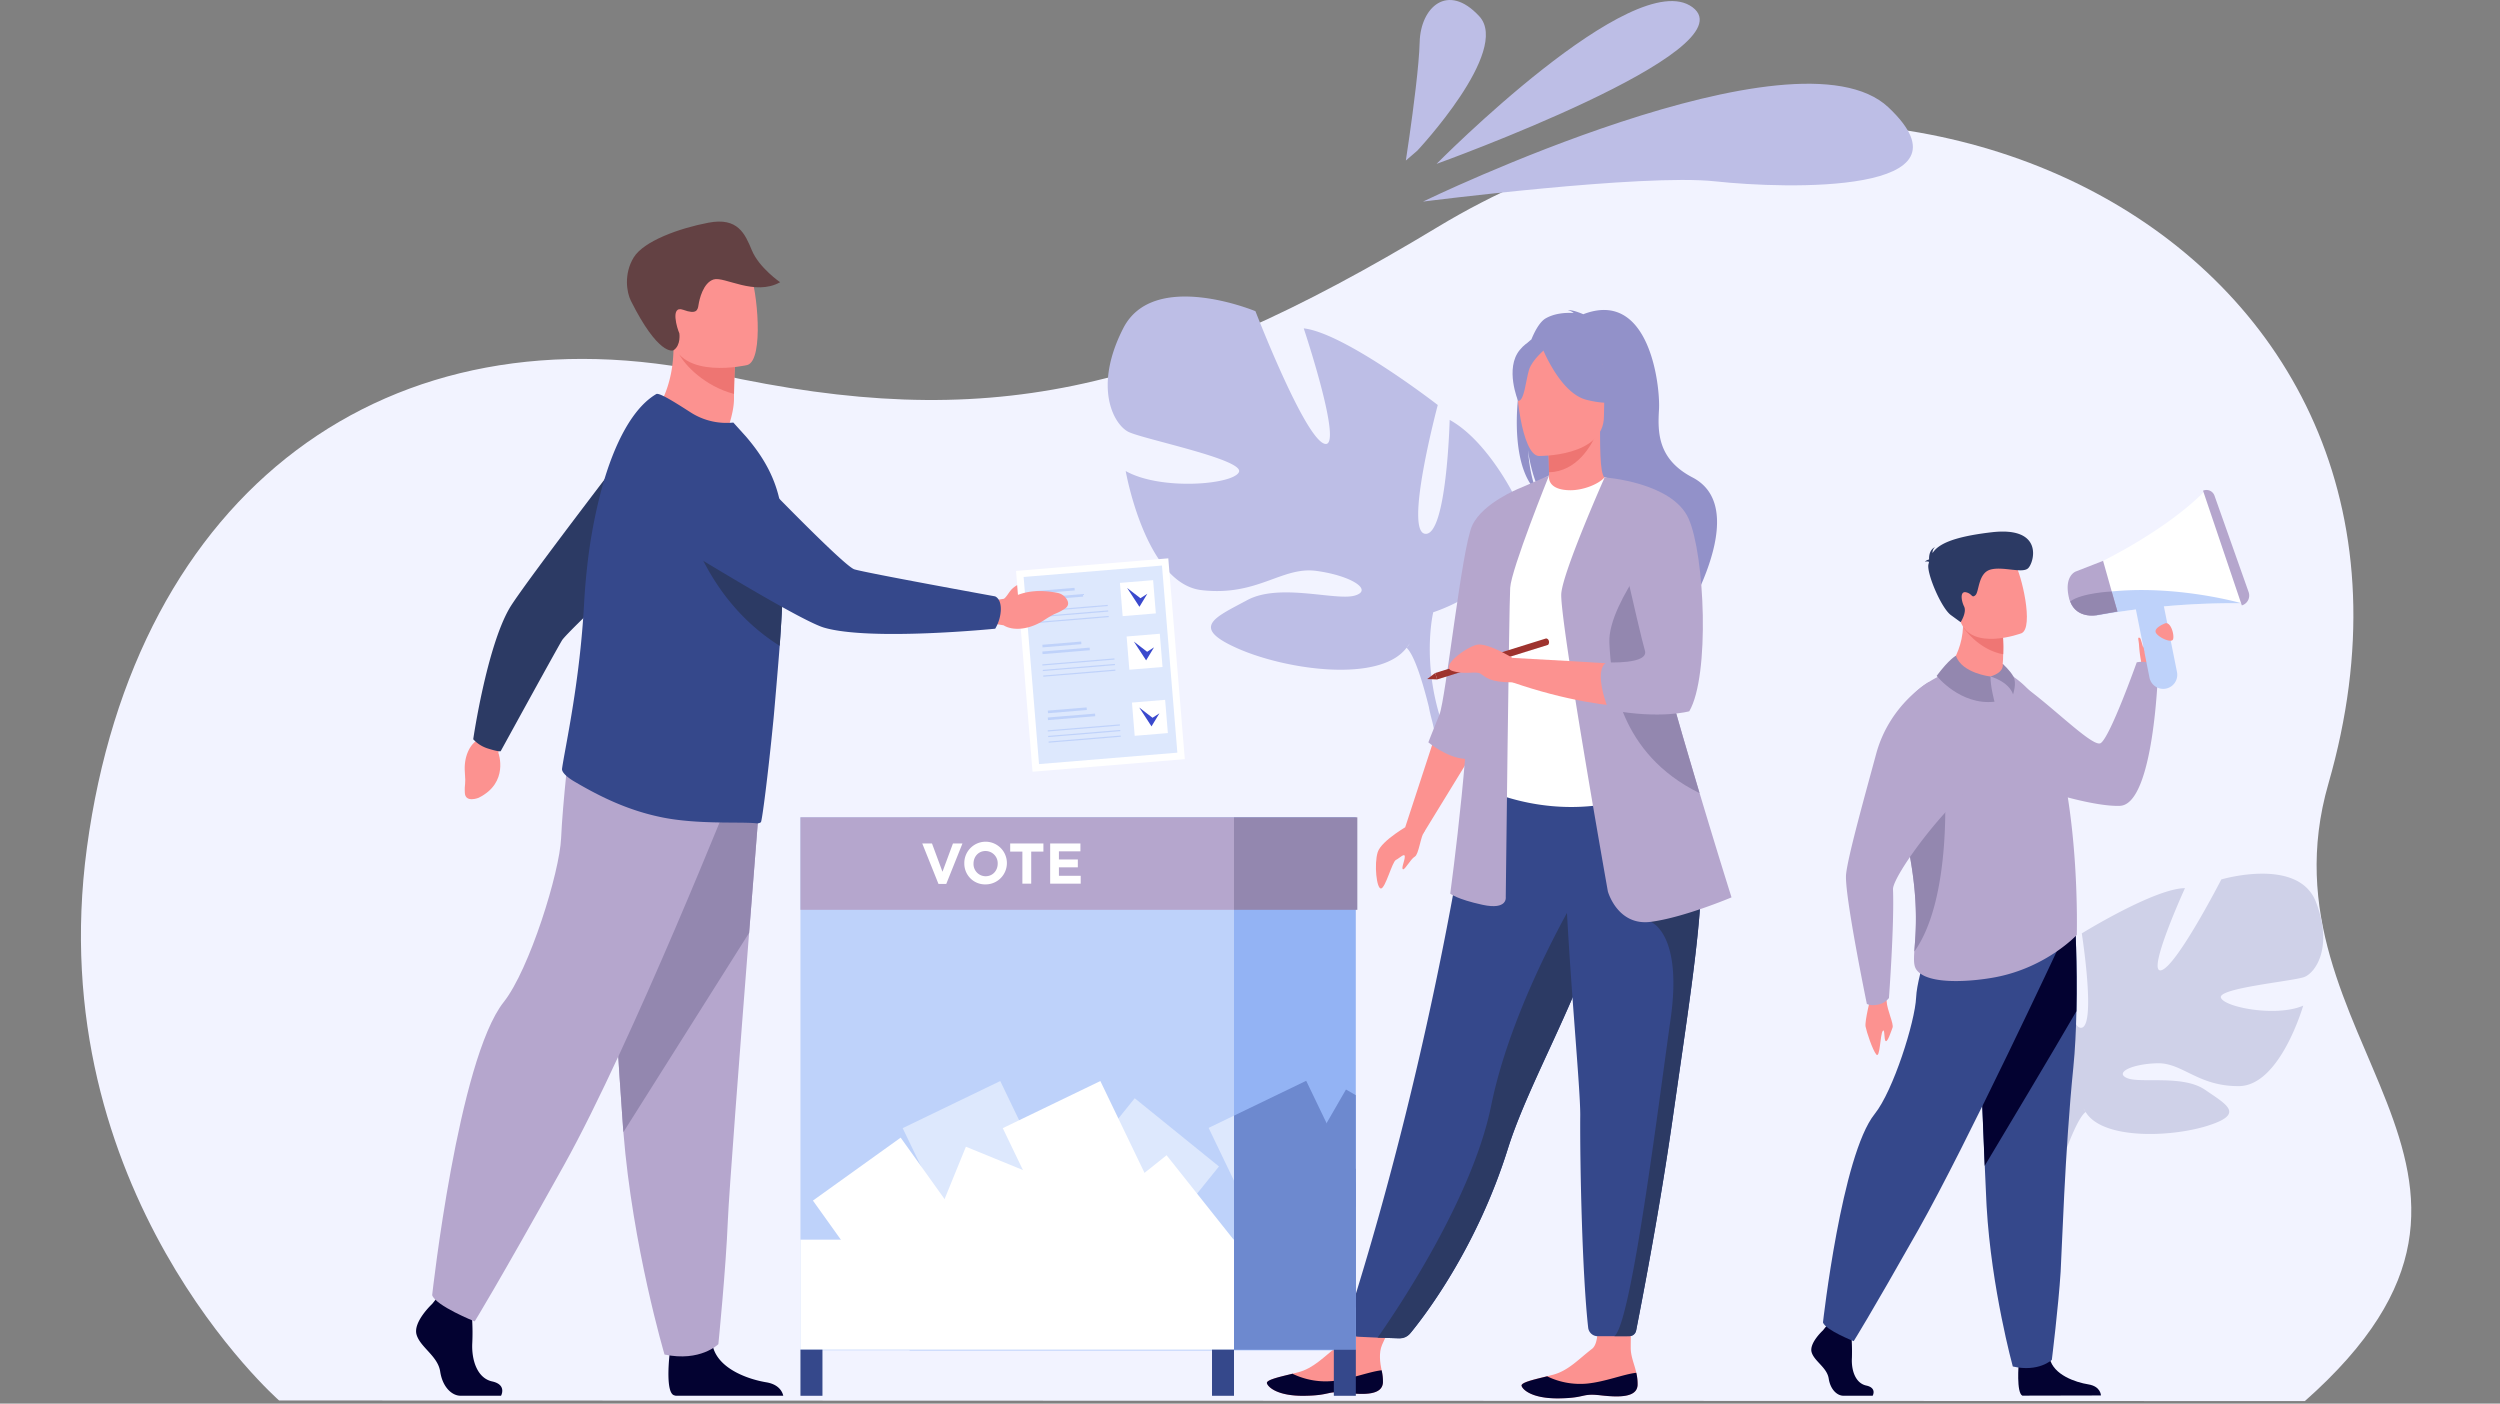 <svg width="358" height="201" fill="none" xmlns="http://www.w3.org/2000/svg"><rect width="100%" height="100%" fill="#808080" stroke="none"/><path d="M39.965 200.547s-34.159-29.92-27.519-79.163c6.864-50.998 43.018-78.13 90.183-67.823 38.545 8.419 63.375 3.019 103.233-21.044 65.361-39.456 149.596 3.26 127.564 79.711-10.652 36.994 34.097 55.276-3.371 88.407l-290.09-.088Z" fill="#F2F3FF"/><path d="M205.715 23.468S233.994-5.17 242.362 1.034c8.367 6.204-36.647 22.434-36.647 22.434ZM203.774 28.867s53.443-25.95 66.653-13.49c13.211 12.459-14.526 11.714-24.823 10.59-10.296-1.124-41.83 2.9-41.83 2.9ZM201.317 22.989s.213-1.373.5-3.384c.558-3.923 1.399-10.266 1.479-13.56.121-4.98 4.008-8.637 8.545-3.707 4.538 4.93-8.881 19.235-8.881 19.235l-1.643 1.416Z" fill="#BDBEE6"/><path d="M331.638 129.158c-2.506-6.493-13.544-3.223-13.544-3.223s-6.419 12.497-8.613 13.009c-2.194.513 3.406-11.759 3.406-11.759-4.351.035-14.775 6.478-14.775 6.478s2.13 13.57-.13 13.517c-2.261-.052-1.269-12.11-1.269-12.11-4.038 1.69-7.418 6.972-7.418 6.972-4.024 8.444 6.999 13.199 6.999 13.199s.634 4.717-1.716 10.453a16.2 16.2 0 0 0-1.044 2.846l1.136-.119c.062-.315.133-.621.216-.915.059-.185.144-.446.251-.766.274-.711.456-1.245.568-1.624.816-2.249 2.024-5.192 2.963-5.879-.12-.153-.22-.32-.298-.498l.298.498c2.381 3.972 12.183 3.647 17.485 1.963 5.303-1.683 2.782-2.966-.397-5.146-3.179-2.179-9.232-.882-11.125-1.66-1.894-.778.629-2.034 4.272-2.134 3.643-.1 5.825 3.32 11.722 3.273 5.896-.048 9.191-11.521 9.191-11.521-3.901 1.677-11.362.209-11.783-1.155-.421-1.363 10.292-2.347 11.915-2.94 1.624-.593 4.195-4.266 1.69-10.759Z" fill="#CFD1E8"/><path d="M160.861 46.983c4.355-8.483 18.919-2.42 18.919-2.42s6.936 17.962 9.852 18.972c2.916 1.01-2.938-16.514-2.938-16.514 5.918.68 19.194 10.975 19.194 10.975s-4.859 18.181-1.784 18.447c3.074.266 3.489-16.313 3.489-16.313 5.257 2.89 9.098 10.579 9.098 10.579 4.261 12.094-11.451 16.965-11.451 16.965s-1.548 6.337.821 14.494c.462 1.309.8 2.659 1.011 4.032l-1.529-.328a15.685 15.685 0 0 0-.164-1.28v-.017a46.965 46.965 0 0 0-.236-1.081c-.27-1.017-.443-1.762-.538-2.296-.788-3.18-2.007-7.351-3.186-8.44a3.04 3.04 0 0 0 .474-.633l-.474.633c-3.82 5.066-17.127 3.197-24.108.133-6.98-3.064-3.358-4.446 1.288-6.953 4.646-2.506 12.697.14 15.409-.652 2.713-.792-.563-2.865-5.51-3.533-4.947-.67-8.422 3.687-16.446 2.753-8.024-.934-10.853-17.053-10.853-17.053 5.068 2.846 15.445 1.935 16.219.14.774-1.795-13.682-4.696-15.807-5.741-2.126-1.046-5.106-6.387-.75-14.87Z" fill="#BDBEE6"/><path d="M198.025 198.021c-.128 1.727-2.561 1.746-5.321 1.423-2.76-.322-2.026.377-5.891.432-3.866.054-5.208-1.226-5.385-1.779-.168-.491 1.694-.903 3.685-1.389l.753-.188c2.246-.571 3.733-2.257 5.655-3.728 1.82-1.392 4.168-6.433 4.168-6.433l5.281-.237s-2.225 4.517-3.061 6.464c-.49 1.148-.282 2.554-.068 3.636.142.588.204 1.194.184 1.799Z" fill="#FC9290"/><path d="M192.704 199.447c-2.76-.323-2.026.377-5.891.431-3.866.055-5.208-1.226-5.385-1.778-.168-.491 1.694-.904 3.685-1.39l.024.036a10.827 10.827 0 0 0 5.681 1.017c2.603-.261 5.242-1.345 7.032-1.539.142.588.204 1.193.185 1.798-.147 1.726-2.571 1.745-5.331 1.425Z" fill="#030231"/><path d="M234.494 198.372c-.124 1.727-2.557 1.748-5.319 1.423-2.762-.325-2.026.382-5.892.439-3.865.057-5.207-1.221-5.387-1.774-.166-.491 1.695-.906 3.685-1.394.251-.06.502-.124.753-.188 2.247-.573 3.731-2.26 5.653-3.732 1.818-1.395 0-9.652 0-9.652l5.808-.567s-.279 6.953-.274 10.114c0 1.248.575 2.445.788 3.527a6.72 6.72 0 0 1 .185 1.804Z" fill="#FC9290"/><path d="M229.175 199.81c-2.76-.318-2.026.381-5.892.438-3.865.057-5.207-1.221-5.387-1.774-.166-.49 1.695-.905 3.685-1.394l.024.038a10.816 10.816 0 0 0 5.681 1.01c2.604-.263 5.241-1.349 7.03-1.546.142.588.204 1.193.185 1.798-.13 1.726-2.564 1.747-5.326 1.43Z" fill="#030231"/><path d="M217.534 55.672c-.999-4.122.45-6.04 1.759-7.06.62-1.518 1.328-2.609 2.052-3.024 1.318-.751 2.899-.832 4.007-.766a1.868 1.868 0 0 0-.845-.403c.687-.102 2.218.579 2.218.579 9.544-3.683 11.042 10.396 10.843 13.666-.198 3.27-.172 7.115 4.791 9.7 9.468 4.915-3.148 23.446-3.148 23.446.237-2.642-11.932-16.6-18.283-20.77-1.545-2.278-2.095-6.307-2.13-6.625.265 3.194.812 4.98 1.299 5.995-2.89-2.668-3.32-9.078-2.563-14.738Z" fill="#9291C9"/><path d="M221.321 71.25c-.031.014 3.077 1.626 5.397.986 2.192-.598 3.624-3.446 3.593-3.453-.928-.185-1.184-1.463-1.184-6.953l-.419.08-7.056 1.402s.161 2.225.166 4.321c.005 1.76-.102 3.43-.497 3.617Z" fill="#FC9290"/><path d="M221.652 63.312s.161 2.225.166 4.321c3.948-.111 6.036-3.72 6.89-5.722l-7.056 1.401Z" fill="#EE7572"/><path d="M192.943 189.162a1.743 1.743 0 0 0 .228 1.518 1.738 1.738 0 0 0 1.341.742l2.756.13 2.918.088a2.333 2.333 0 0 0 1.894-.863c2.329-2.86 9.494-12.398 13.842-26.254.123-.389.251-.783.388-1.186 2.872-8.385 8.822-18.912 11.959-28.441a160.229 160.229 0 0 0 1.723-5.577c2.31-8.044 2.98-13.328 3.598-18.972l-22.648.181s-4.77 37.131-17.999 78.634Z" fill="#35488B"/><path d="M214.104 97.497c.057 10.797-1.581 15.428-1.581 15.428s9.705 4.935 21.223 1.302c.135-.043 8.244-2.343 8.244-2.343-.192-.436-1.794-7.662-1.981-8.063-2.433-5.234-3.099-7.432-3.387-9.042a34.252 34.252 0 0 1-.28-9.045 72.635 72.635 0 0 1 2.796-14.205c-3.141-.711-6.081-1.975-9.35-3.201-.753.949-3.051 1.918-5.044 1.873-2.296-.052-3.039-1.036-2.921-2.11-2.445 1.363-4.398 2.651-4.398 2.651-2.078 3.619-6.296 7.133-6.601 12.682-.076 1.357 3.28 13.769 3.28 14.073Z" fill="#fff"/><path d="M233.583 98.699c.989 1.404 2.887 9.936 7.61 11.008-2.434-6.08-4.282-8.746-4.571-10.617a46.172 46.172 0 0 1-.28-10.508c-1.581-2.774-2.759-4.678-2.759-4.678-.126-.449-2.512-7.845-3.279-1.234-.767 6.612 2.173 14.459 3.279 16.029Z" fill="#EA8888"/><path d="M220.334 65.297s9.343.154 9.35-5.677c.007-5.831 1.216-9.737-4.748-10.08-5.965-.345-7.128 1.877-7.601 3.822-.473 1.944.568 11.736 2.999 11.935Z" fill="#FC9290"/><path d="M220.68 49.397s2.558 6.84 6.483 7.85c3.924 1.01 5.629-.043 5.629-.043a11.133 11.133 0 0 1-3.636-6.572s-6.547-4.491-8.476-1.235Z" fill="#9291C9"/><path d="M221.321 49.952s-1.91 1.527-2.367 3.012c-.457 1.484-.675 4.54-1.565 4.436 0 0-1.926-4.65.237-7.28 2.275-2.789 3.695-.168 3.695-.168Z" fill="#9291C9"/><path d="m205.635 104.99-4.412 13.477 2.516 1.01 7.295-11.907-5.399-2.58Z" fill="#FC9290"/><path d="M217.534 69.95s-5.207 2.068-6.71 5.293c-1.504 3.225-3.788 24.855-4.694 27.077-.907 2.222-1.591 3.982-1.591 3.982s2.625 2.212 5.262 2.371c2.637.159 7.733-38.723 7.733-38.723Z" fill="#B5A6CD"/><path d="M221.823 68.09s-5.404 13.378-5.565 16.086c-.161 2.708-.634 44.275-.634 44.275s.317 1.911-3.34 1.114c-3.657-.796-4.609-1.593-4.609-1.593s3.496-25.642 2.542-34.559c-.953-8.917 7.315-23.463 7.315-23.463l4.291-1.86Z" fill="#B5A6CD"/><path d="m197.268 191.552 3.167.097a1.829 1.829 0 0 0 1.47-.664c2.13-2.582 9.551-12.25 14.01-26.462.123-.389.251-.783.388-1.186 2.871-8.385 8.822-18.912 11.958-28.441a156.85 156.85 0 0 0 1.724-5.577l-3.336-2.535s-10.012 16.244-13.113 31.54c-2.691 13.275-13.475 29.254-16.268 33.228Z" fill="#2C3A64"/><path d="M226.292 159.744c-.055 7.034.279 22.709 1.134 30.371a1.379 1.379 0 0 0 1.372 1.231h2.367c.995 0 1.74 0 2.235-.014a.911.911 0 0 0 .878-.735c2.348-11.981 4.024-21.934 5.262-30.535 1.03-7.197 1.946-13.368 2.651-18.682.705-5.314 1.2-9.823 1.378-13.605.026-.595.047-1.186.059-1.738.012-.553.014-1.115 0-1.66l-19.552-1.89c.246 13.016 2.256 32.936 2.216 37.257Z" fill="#35488B"/><path d="M231.173 191.346h2.076a1.105 1.105 0 0 0 1.065-.892c2.336-11.911 4.007-21.817 5.233-30.38 1.03-7.197 1.946-13.368 2.651-18.682.706-5.315 1.201-9.823 1.378-13.605l-7.181 4.23s4.584 1.62 2.84 13.883c-1.745 12.262-5.629 43.71-8.062 45.446Z" fill="#2C3A64"/><path d="M230.247 127.654s1.378 4.98 6.154 4.352c4.777-.629 11.552-3.503 11.552-3.503s-2.038-6.453-4.574-14.94c-3.077-10.261-6.864-23.477-8.653-31.832a50.751 50.751 0 0 1-.973-5.691l-3.958-7.69s-5.898 13.265-6.216 16.6c-.317 3.334 6.668 42.704 6.668 42.704Z" fill="#B5A6CD"/><path d="m235.009 84.475-5.221-16.111c.014 0 6.594 1.96 9.906 3.637 0 0 2.069 2.673 3.349 8.839 0 0 1.352 14.802-1.657 20.218 0 0-9.536 1.912-24.797-3.346V94.21s16.69.875 20.12 1.273l-1.7-11.008Z" fill="#FC9290"/><path d="M230.46 91.98c.213 5.415 1.484 15.925 12.822 21.552l.09.043c-3.077-10.261-6.864-23.477-8.653-31.832-2.083 3.119-4.375 7.257-4.259 10.238Z" fill="#9387AF"/><path d="M229.788 68.364s9.679.683 12.01 5.885c2.332 5.203 3.077 22.508.107 27.606 0 0-4.086 1.165-11.31-.189l-.267-.05s-2.306-5.654-.237-6.768c0 0 6.095.317 5.458-1.7-.637-2.019-5.761-24.784-5.761-24.784Z" fill="#B5A6CD"/><path d="m205.519 96.375.284.918 15.885-4.952a.607.607 0 0 0 .107-.562.458.458 0 0 0-.393-.356l-15.883 4.952Z" fill="#9E332E"/><path d="m204.371 97.24 1.148-.867.287.92-1.435-.053Z" fill="#9E332E"/><path d="M201.848 118.1s-4.024 2.231-4.559 3.929c-.535 1.698-.166 5.26.473 5.205.639-.054 1.596-3.822 2.131-4.088.534-.266 1.271-1.062 1.271-.474 0 .588-.531 1.66-.266 1.807.266.147 1.113-1.487 1.698-1.807.584-.32.828-2.946 1.394-3.65.566-.704-2.142-.922-2.142-.922ZM216.587 94.21s-3.605-2.225-5.115-1.88c-1.51.343-5.364 3.137-3.513 3.741 1.851.605 3.354-.03 4.067.41.712.442 1.24 1.243 4.561 1.231 3.321-.011 0-3.502 0-3.502Z" fill="#FC9290"/><path d="M194.148 117.037h-63.891v76.325h63.891v-76.325Z" fill="#93B3F4"/><path d="m167.1 178.944 13.973-6.746-8.366-17.392-13.973 6.746 8.366 17.392Z" fill="#BED2FA"/><path d="M194.148 156.83v22.294l-2.77-1.601-3.217-1.862-2.591-1.501-.805-.462-1.657-.961 1.044-1.809 5.813-10.091 2.779-4.818 1.404.811Z" fill="#6D89CF"/><path d="m179.762 185.896 5.863-14.387-17.84-7.297-5.863 14.387 17.84 7.297Z" fill="#6D89CF"/><path d="m155.362 188.814 12.582-9.088-11.269-15.661-12.582 9.088 11.269 15.661Z" fill="#BED2FA"/><path d="M194.148 167.321v19.861l-3.046 2.43-8.477-10.664-.35-.443-.781-.982-.055-.069 2.656-2.115.003-.003 1.472-1.176 7.809-6.225.769-.614Z" fill="#6D89CF"/><path d="M194.148 169.534v3.239l-5.986 2.888-3.854 1.862-1.37.661-.663.321-.836.403-.667-1.385-2.034-4.231-2.743-5.701-2.921-6.078 2.341-1.128 11.632-5.616 2.918 6.068 3.414 7.098.769 1.599Z" fill="#6D89CF"/><path d="M194.148 177.523h-50.056v15.748h50.056v-15.748Z" fill="#6D89CF"/><path d="M114.623 193.362h62.085v-76.325h-62.085v76.325Z" fill="#BED2FA"/><path d="m137.629 178.942 13.974-6.747-8.366-17.391-13.973 6.746 8.365 17.392Z" fill="#DDE8FD"/><path d="m150.379 172.284 12.065 9.767 12.111-15.016-12.064-9.767-12.112 15.016Z" fill="#DDE8FD"/><path d="m150.295 185.896 5.863-14.387-17.84-7.298-5.863 14.387 17.84 7.298Z" fill="#fff"/><path d="m127.586 187.562 12.564-9.013-11.176-15.638-12.564 9.013 11.176 15.638ZM151.977 177.456l9.66 12.158 15.077-12.023-9.66-12.159-15.077 12.024Z" fill="#fff"/><path d="m151.962 178.942 13.974-6.746-8.366-17.392-13.973 6.747 8.365 17.391Z" fill="#fff"/><path d="M114.623 193.269h62.085V177.52h-62.085v15.749Z" fill="#fff"/><path d="m176.71 159.758-3.636 1.755 3.634 7.558.002-9.313Z" fill="#DDE8FD"/><path d="M176.708 117.037h-62.085v13.247h62.085v-13.247Z" fill="#B5A6CD"/><path d="M194.37 117.037h-17.662v13.247h17.662v-13.247Z" fill="#9387AF"/><path d="M132.068 120.786h1.394l1.501 4.051 1.5-4.051h1.361l-2.319 5.794h-1.115l-2.322-5.794ZM138.09 123.672a3.053 3.053 0 0 1 3.597-3.09 3.06 3.06 0 0 1 1.15 5.547 3.043 3.043 0 0 1-1.706.517 2.956 2.956 0 0 1-2.146-.844 2.98 2.98 0 0 1-.895-2.13Zm4.781 0a1.748 1.748 0 0 0-1.74-1.807c-1.018 0-1.723.804-1.723 1.807a1.745 1.745 0 0 0 1.74 1.807c1.018-.009 1.723-.813 1.723-1.807ZM146.405 121.953h-1.747v-1.167h4.758v1.167h-1.747v4.586h-1.264v-4.586ZM150.384 120.786h4.331v1.127h-3.077v1.167h2.708v1.126h-2.708v1.207h3.118v1.126h-4.372v-5.753Z" fill="#fff"/><path d="M176.708 193.269h-3.148v6.607h3.148v-6.607ZM194.155 193.269h-3.151v6.607h3.151v-6.607ZM117.776 193.269h-3.151v6.607h3.151v-6.607Z" fill="#35488B"/><path d="m147.86 110.51 21.804-1.8-2.365-28.755-21.804 1.8 2.365 28.755Z" fill="#fff"/><path d="m148.787 109.417 19.811-1.635-2.204-26.797-19.811 1.636 2.204 26.796Z" fill="#DDE8FD"/><path d="m149.272 95.304 10.328-.853-.014-.17-10.328.853.014.17ZM149.337 96.097l10.328-.853-.014-.17-10.328.853.014.17ZM149.4 96.906l10.328-.852-.014-.17-10.328.852.014.17ZM149.296 92.703l5.56-.459-.031-.373-5.56.459.031.373ZM149.295 93.671l6.77-.558-.03-.374-6.771.56.031.372Z" fill="#BFD2FA"/><path d="m161.723 95.905 4.751-.392-.391-4.76-4.751.392.391 4.76Z" fill="#fff"/><path d="m165.258 92.697-1.134 1.87-1.756-2.695 1.901 1.463.989-.638Z" fill="#3A49CD"/><path d="m150.046 104.752 10.328-.852-.014-.171-10.328.853.014.17ZM150.104 105.552l10.328-.852-.014-.17-10.328.852.014.17ZM150.171 106.355l10.328-.853-.014-.17-10.328.853.014.17ZM150.075 102.132l5.56-.459-.031-.373-5.56.459.031.373ZM150.069 103.12l6.77-.559-.03-.374-6.771.559.031.374Z" fill="#BFD2FA"/><path d="m162.487 105.369 4.751-.392-.391-4.76-4.751.392.391 4.76Z" fill="#fff"/><path d="m166.03 102.145-1.134 1.873-1.756-2.699 1.9 1.466.99-.64Z" fill="#3A49CD"/><path d="m148.309 87.639 10.328-.853-.014-.17-10.328.853.014.17ZM148.375 88.432l10.328-.853-.014-.17-10.328.853.014.17ZM148.444 89.225l10.328-.852-.014-.17-10.328.852.014.17ZM148.343 85.01l5.56-.46-.031-.373-5.56.46.031.373ZM148.338 85.997l6.77-.559-.031-.373-6.77.559.031.373Z" fill="#BFD2FA"/><path d="m160.765 88.23 4.751-.392-.391-4.76-4.751.392.391 4.76Z" fill="#fff"/><path d="m164.3 85.023-1.134 1.873-1.759-2.698 1.903 1.465.99-.64Z" fill="#3A49CD"/><path d="M143.761 85.744c.379-.268.672-.863 1.06-1.307.248-.252.529-.47.834-.647 0 0 .056.77.116 1.396 1.145-.429 2.868-.822 5.617-.294a2.057 2.057 0 0 1 1.353.892c.28.436.384.984-.317 1.423-1.403.875-.996.35-2.947 1.624-1.95 1.274-4.338 1.599-5.763.712l-1.915-.32-.237-3.154s1.091-.14 2.199-.325ZM93.592 59.281s4.514 5.364 10.261 3.12c0 0 1.235-2.997 1.254-5.216V56.4c.031-2.488.114-3.882.114-3.882-.263-.11-8.786-3.617-8.78-3.32.15 6.732-2.85 10.083-2.85 10.083Z" fill="#FC9290"/><path d="M97.301 50.808c.824 1.525 3.643 4.506 7.811 5.604.031-2.488.114-3.883.114-3.883-.237-.066-8.173-2.172-7.925-1.721Z" fill="#EE7572"/><path d="M107.018 52.271s-9.59 2.258-10.889-3.747c-1.3-6.004-3.432-9.754 2.632-11.45 6.065-1.695 7.762.333 8.685 2.23.923 1.897 2.031 12.225-.428 12.967Z" fill="#FC9290"/><path d="M96.447 50.158c-.133.085-2.195.712-6.103-7.079-.613-1.223-1.03-3.87.4-6.21 1.43-2.341 6.498-4.179 10.709-4.98 4.211-.802 5.224 1.574 6.216 3.96 1.039 2.504 4.047 4.567 4.047 4.567-3.633 2.033-8.007-.875-9.522-.398-1.515.477-2.05 2.872-2.164 3.638-.113.766-.289 1.406-2.194.711-1.906-.695-.862 2.706-.556 3.353.01.012.258 1.739-.834 2.438Z" fill="#634143"/><path d="M71.75 199.869h-5.807c-1.217 0-2.568-1.221-2.907-3.458-.338-2.236-2.84-3.455-3.382-5.283-.542-1.829 2.232-4.406 2.232-4.406l.473-.598.474-.621 4.599 1.083s.113 1.096.184 2.495c.06 1.065.065 2.132.017 3.197-.135 2.44.684 5.068 2.84 5.542 2.157.474 1.276 2.049 1.276 2.049ZM112.161 199.869H96.776a1.61 1.61 0 0 1-.327-.095c-1.027-.517-.71-4.458-.582-5.675.023-.237.04-.358.04-.358s5.411-4.335 6.154-1.015c.024.102.05.204.081.306.947 3.107 5.136 4.506 7.574 4.911 1.842.301 2.322 1.378 2.445 1.926Z" fill="#030231"/><path d="M109.061 110.964s-.822 10.273-1.787 22.619c-1.314 16.773-2.893 37.376-3.049 41.279-.27 6.778-1.354 17.62-1.354 17.62s-2.568 2.575-7.71 1.489c0 0-4.582-15.476-5.891-31.851l-.06-.808c-1.218-16.669-3.11-51.771-3.11-51.771l22.961 1.423Z" fill="#B5A6CD"/><path d="M109.061 110.964s-.822 10.273-1.787 22.619L89.27 162.12l-.06-.808c-1.218-16.669-3.11-51.771-3.11-51.771l22.961 1.423Z" fill="#9387AF"/><path d="M105.306 112.185s-14.81 37.201-24.55 54.683-12.782 22.36-12.782 22.36-5.582-2.236-6.088-3.761c0 0 3.723-33.75 10.247-41.974 3.685-4.651 8.014-18.602 8.218-23.477.203-4.876 1.318-14.535 1.318-14.535l23.637 6.704Z" fill="#B5A6CD"/><path d="m71.53 105.424-.16 2.393s1.577 4.252-2.84 6.431c0 0-1.894.764-1.965-.711-.07-1.475.166-.92 0-2.995-.165-2.075.66-4.032 2.031-4.696l1.125-1.299 1.808.877Z" fill="#FC9290"/><path d="M69.804 107.167c1.64.527 1.893.408 1.893.408s7.98-14.556 8.789-15.888c.81-1.333 16.94-16.32 16.94-16.32L93.293 59.88S74.94 83.688 72.959 87.105c-3.276 5.644-5.193 18.756-5.193 18.756a4.804 4.804 0 0 0 2.038 1.306Z" fill="#2C3A64"/><path d="M112.187 81.447c-.056 3.182-.236 6.758-.49 10.389-.016.216-.03.432-.047.647-.159 2.248-.84 10.098-.876 10.413-.809 8.239-1.657 14.746-1.815 14.845a.906.906 0 0 1-.63.162c-2.156-.271-8.59.22-13.856-.927-4.446-.949-8.273-2.721-12.328-5.123-.537-.318-1.766-1.162-1.657-1.793.097-.694.28-1.695.51-2.957.797-4.38 2.177-11.919 2.648-20.738.09-1.642.222-3.263.397-4.861a74.037 74.037 0 0 1 2.147-11.62c1.806-6.515 4.46-11.504 7.79-13.456.436-.237 2.774 1.25 4.926 2.63a9.468 9.468 0 0 0 6.107 1.451l1.789 1.98c2.166 2.524 4.474 5.884 5.104 10.658.047.353.087.728.12 1.126a69.51 69.51 0 0 1 .161 7.174Z" fill="#35488B"/><path d="M112.187 81.447c-.057 3.182-.236 6.758-.49 10.389-.016.216-.03.432-.047.647-12.309-7.723-14.214-21.857-14.214-21.857 6.06.265 10.874 1.66 14.583 3.657a69.61 69.61 0 0 1 .168 7.164Z" fill="#2C3A64"/><path d="M143.307 87.532c.128-1.83-.819-2.135-.819-2.135s-18.57-3.372-20.148-3.87c-1.579-.498-15.078-14.565-15.078-14.565s-5.175-5.846-9.412-4.556c-3.68 1.122-5.12 3.999-5.61 6.74a8.076 8.076 0 0 0 .595 4.72 8.057 8.057 0 0 0 3.148 3.564c6.336 3.893 19.024 11.565 22.013 12.445 6.649 1.951 24.518.156 24.518.156a5.792 5.792 0 0 0 .793-2.5Z" fill="#35488B"/><path d="M306.643 95.365s-.379-3.766 1.588-3.638c1.967.128 2.488 1.031 2.27 1.757-.218.726-2.131 3.119-2.131 3.119l-1.727-1.238Z" fill="#FC9290"/><path d="M303.57 115.396c-3.432.138-10.308-1.88-12.902-2.948a51.728 51.728 0 0 1-6.415-3.163c-.49-.285-.947-.567-1.396-.847-4.682-2.959-6.865-5.523-6.865-5.523s8.775-7.588 12.309-5.608c4.151 2.336 11.309 9.879 12.519 9.106 1.361-.873 5.162-11.568 5.162-11.568 2.5-.474 3.042 1.423 3.042 1.423s-.582 18.934-5.454 19.128Z" fill="#B5A6CD"/><path d="M289.079 195.254s-.359 4.169.519 4.603l11.255-.024s0-1.302-1.806-1.591c-1.806-.289-4.985-1.349-5.522-3.711-.538-2.362-4.446.723-4.446.723Z" fill="#030231"/><path d="M297.343 144.807c-.057 2.724-.187 5.535-.443 8.062-1.216 11.99-1.642 26.475-1.818 29.269-.303 4.847-1.259 12.594-1.259 12.594s-1.894 1.803-5.591.949c0 0-3.063-11.146-3.747-22.901 0-.194-.021-.387-.031-.581-.08-1.553-.163-3.32-.236-5.243-.561-12.825-1.184-31.877-1.184-31.877l14.124-3.32s.322 6.251.185 13.048Z" fill="#35488B"/><path d="M297.343 144.807c-3.579 6.187-10.415 17.584-13.137 22.142-.561-12.825-1.184-31.877-1.184-31.877l14.124-3.32s.334 6.258.197 13.055Z" fill="#030231"/><path d="M267.883 142.791s-.876 3.443-.734 4.209c.142.766 1.001 3.356 1.534 4.001.532.645.556-2.796.909-3.337.352-.54.163 1.283.447 1.423.284.14.76-1.38.971-1.923.21-.543-.758-2.433-.848-3.794-.09-1.362-2.279-.579-2.279-.579Z" fill="#FC9290"/><path d="M261.04 190.516s-2.003 1.833-1.612 3.135c.391 1.302 2.199 2.167 2.443 3.759.244 1.591 1.221 2.459 2.102 2.459h4.192s.648-1.119-.916-1.459c-1.565-.339-2.152-2.205-2.055-3.941a30.742 30.742 0 0 0-.147-4.048l-3.314-.771-.693.866Z" fill="#030231"/><path d="M294.936 135.361s-13.223 28.341-20.257 40.789c-7.035 12.447-9.232 15.905-9.232 15.905s-4.024-1.589-4.398-2.675c0 0 2.692-24.006 7.404-29.859 2.663-3.308 5.79-13.23 5.937-16.702.147-3.471 3.236-11.752 3.236-11.752l17.31 4.294Z" fill="#35488B"/><path d="M297.395 133.886s-4.306 4.643-11.622 6.045c-3.21.614-9.729 1.209-11.345-1.079-.379-.538-.381-1.335-.299-2.578.218-3.23 1.03-9.486-2.632-22.028a21.663 21.663 0 0 1-.71-3.353c-.798-6.422 1.894-10.98 5.077-13.012 7.741-4.959 11.523-1.535 11.523-1.535s4.431 2.075 6.457 8.12c4.053 12.092 3.551 29.42 3.551 29.42Z" fill="#B5A6CD"/><path d="M278.175 96.584s4.431 1.44 8.474-.226c0 0 .778-.408.139-1.287.046-.463.068-.928.064-1.392.034-.747.027-1.495-.021-2.241l-2.978-1.943-2.826-1.868c.734 5.886-2.852 8.957-2.852 8.957Z" fill="#FC9290"/><path d="M281.181 89.894s2.118 3.163 5.681 3.794a34.217 34.217 0 0 0-.045-2.903l-2.955-1.28-2.681.389Z" fill="#EF7674"/><path d="M289.477 90.681s-7.174 2.682-8.758-1.745c-1.583-4.428-3.595-7.062.916-8.962 4.512-1.9 6.015-.529 6.914.818.9 1.347 2.751 9.078.928 9.89Z" fill="#FC9290"/><path d="M276.236 80.472c-.083-.064-.251-.095-.599-.047a1.42 1.42 0 0 1 .609-.309c-.024-.495.063-1.399.849-1.769a1.052 1.052 0 0 0-.355.85c.765-1.187 2.675-2.299 8.443-2.975 7.603-.889 6.084 4.402 5.227 5.165-.857.764-3.605-.322-5.383.18-1.777.503-1.605 3.183-2.147 3.662-.542.48-.426-.201-1.33-.412-.904-.211-.71 1.185-.293 2.027.416.842-.49 2.253-.49 2.253l-1.397-1.015c-1.394-1.013-3.517-6.059-3.214-7.283.03-.109.056-.218.08-.327Z" fill="#2C3A64"/><path d="M274.129 136.274c.218-3.23 1.03-9.485-2.632-22.028a21.663 21.663 0 0 1-.71-3.353c2.72-.899 7.676 1.1 7.676 1.1s1.174 16.591-4.334 24.281Z" fill="#9387AF"/><path d="M276.196 97.677s-5.617 3.187-7.535 10.297c-1.574 5.826-4.007 14.491-4.301 17.202-.293 2.71 2.971 18.575 2.971 18.575s.459.337 1.586.112a2.628 2.628 0 0 0 1.581-.949s.781-10.574.58-15.568c-.085-2.075 9.584-15.192 14.803-16.882 2.046-.664-9.685-12.787-9.685-12.787Z" fill="#B5A6CD"/><path d="M280.085 93.901s-.947.46-2.755 2.884c0 0 3.384 4.254 8.284 3.7 0 0-.601-2.206-.57-3.607-.012-.003-4.098-.456-4.959-2.977Z" fill="#9387AF"/><path d="M285.032 96.875s2.603.683 3.238 2.564c0 0 .554-1.617.066-2.53-.488-.913-1.548-1.84-1.548-1.84s.357 1.156-1.756 1.806Z" fill="#9387AF"/><path d="M320.973 86.38a110.996 110.996 0 0 0-20.844 1.783l-1.17-2.946-1.28-3.227s11.21-4.835 17.949-11.568l5.345 15.957Z" fill="#fff"/><path d="m315.474 70.266 5.556 16.429a1.475 1.475 0 0 0 1.054-1.323c.013-.2-.015-.402-.082-.591l-4.888-13.804a1.229 1.229 0 0 0-.665-.713 1.222 1.222 0 0 0-.975.002Z" fill="#B5A6CD"/><path d="M320.973 86.38a110.996 110.996 0 0 0-20.844 1.783l-1.17-2.946c10.491-2.146 22.014 1.162 22.014 1.162Z" fill="#BED2FA"/><path d="m303.22 87.57-3.032.531c.047 0-2.808.555-3.743-1.978a1.993 1.993 0 0 1-.179-.548c-.727-3.16 1.003-3.742 1.003-3.742l3.892-1.52 1.235 4.385v.014l.824 2.858Z" fill="#B5A6CD"/><path d="m303.22 87.57-3.032.531c.047 0-2.807.555-3.742-1.978 1.709-1.247 5.951-1.423 5.951-1.423v.015l.823 2.855Z" fill="#9387AF"/><path d="M310.172 98.606a2.003 2.003 0 0 1-2.066-.85 2.015 2.015 0 0 1-.301-.724l-1.913-9.588a2.017 2.017 0 0 1 1.572-2.371 2.007 2.007 0 0 1 2.367 1.574l1.915 9.59a2.02 2.02 0 0 1-.298 1.511 2.009 2.009 0 0 1-1.276.858Z" fill="#BED2FA"/><path d="M309.914 89.322s-1.48.59-1.21 1.243c.27.652 2.152 1.55 2.45 1.034.298-.517-.31-2.827-1.24-2.277ZM306.615 94.772a20.344 20.344 0 0 1-.296-2.213c-.017-.695-.218-1.221-.055-1.242.164-.022.253.102.32.327.066.225.473 1.577.473 1.577l-.128 1.34-.314.21Z" fill="#FC9290"/></svg>